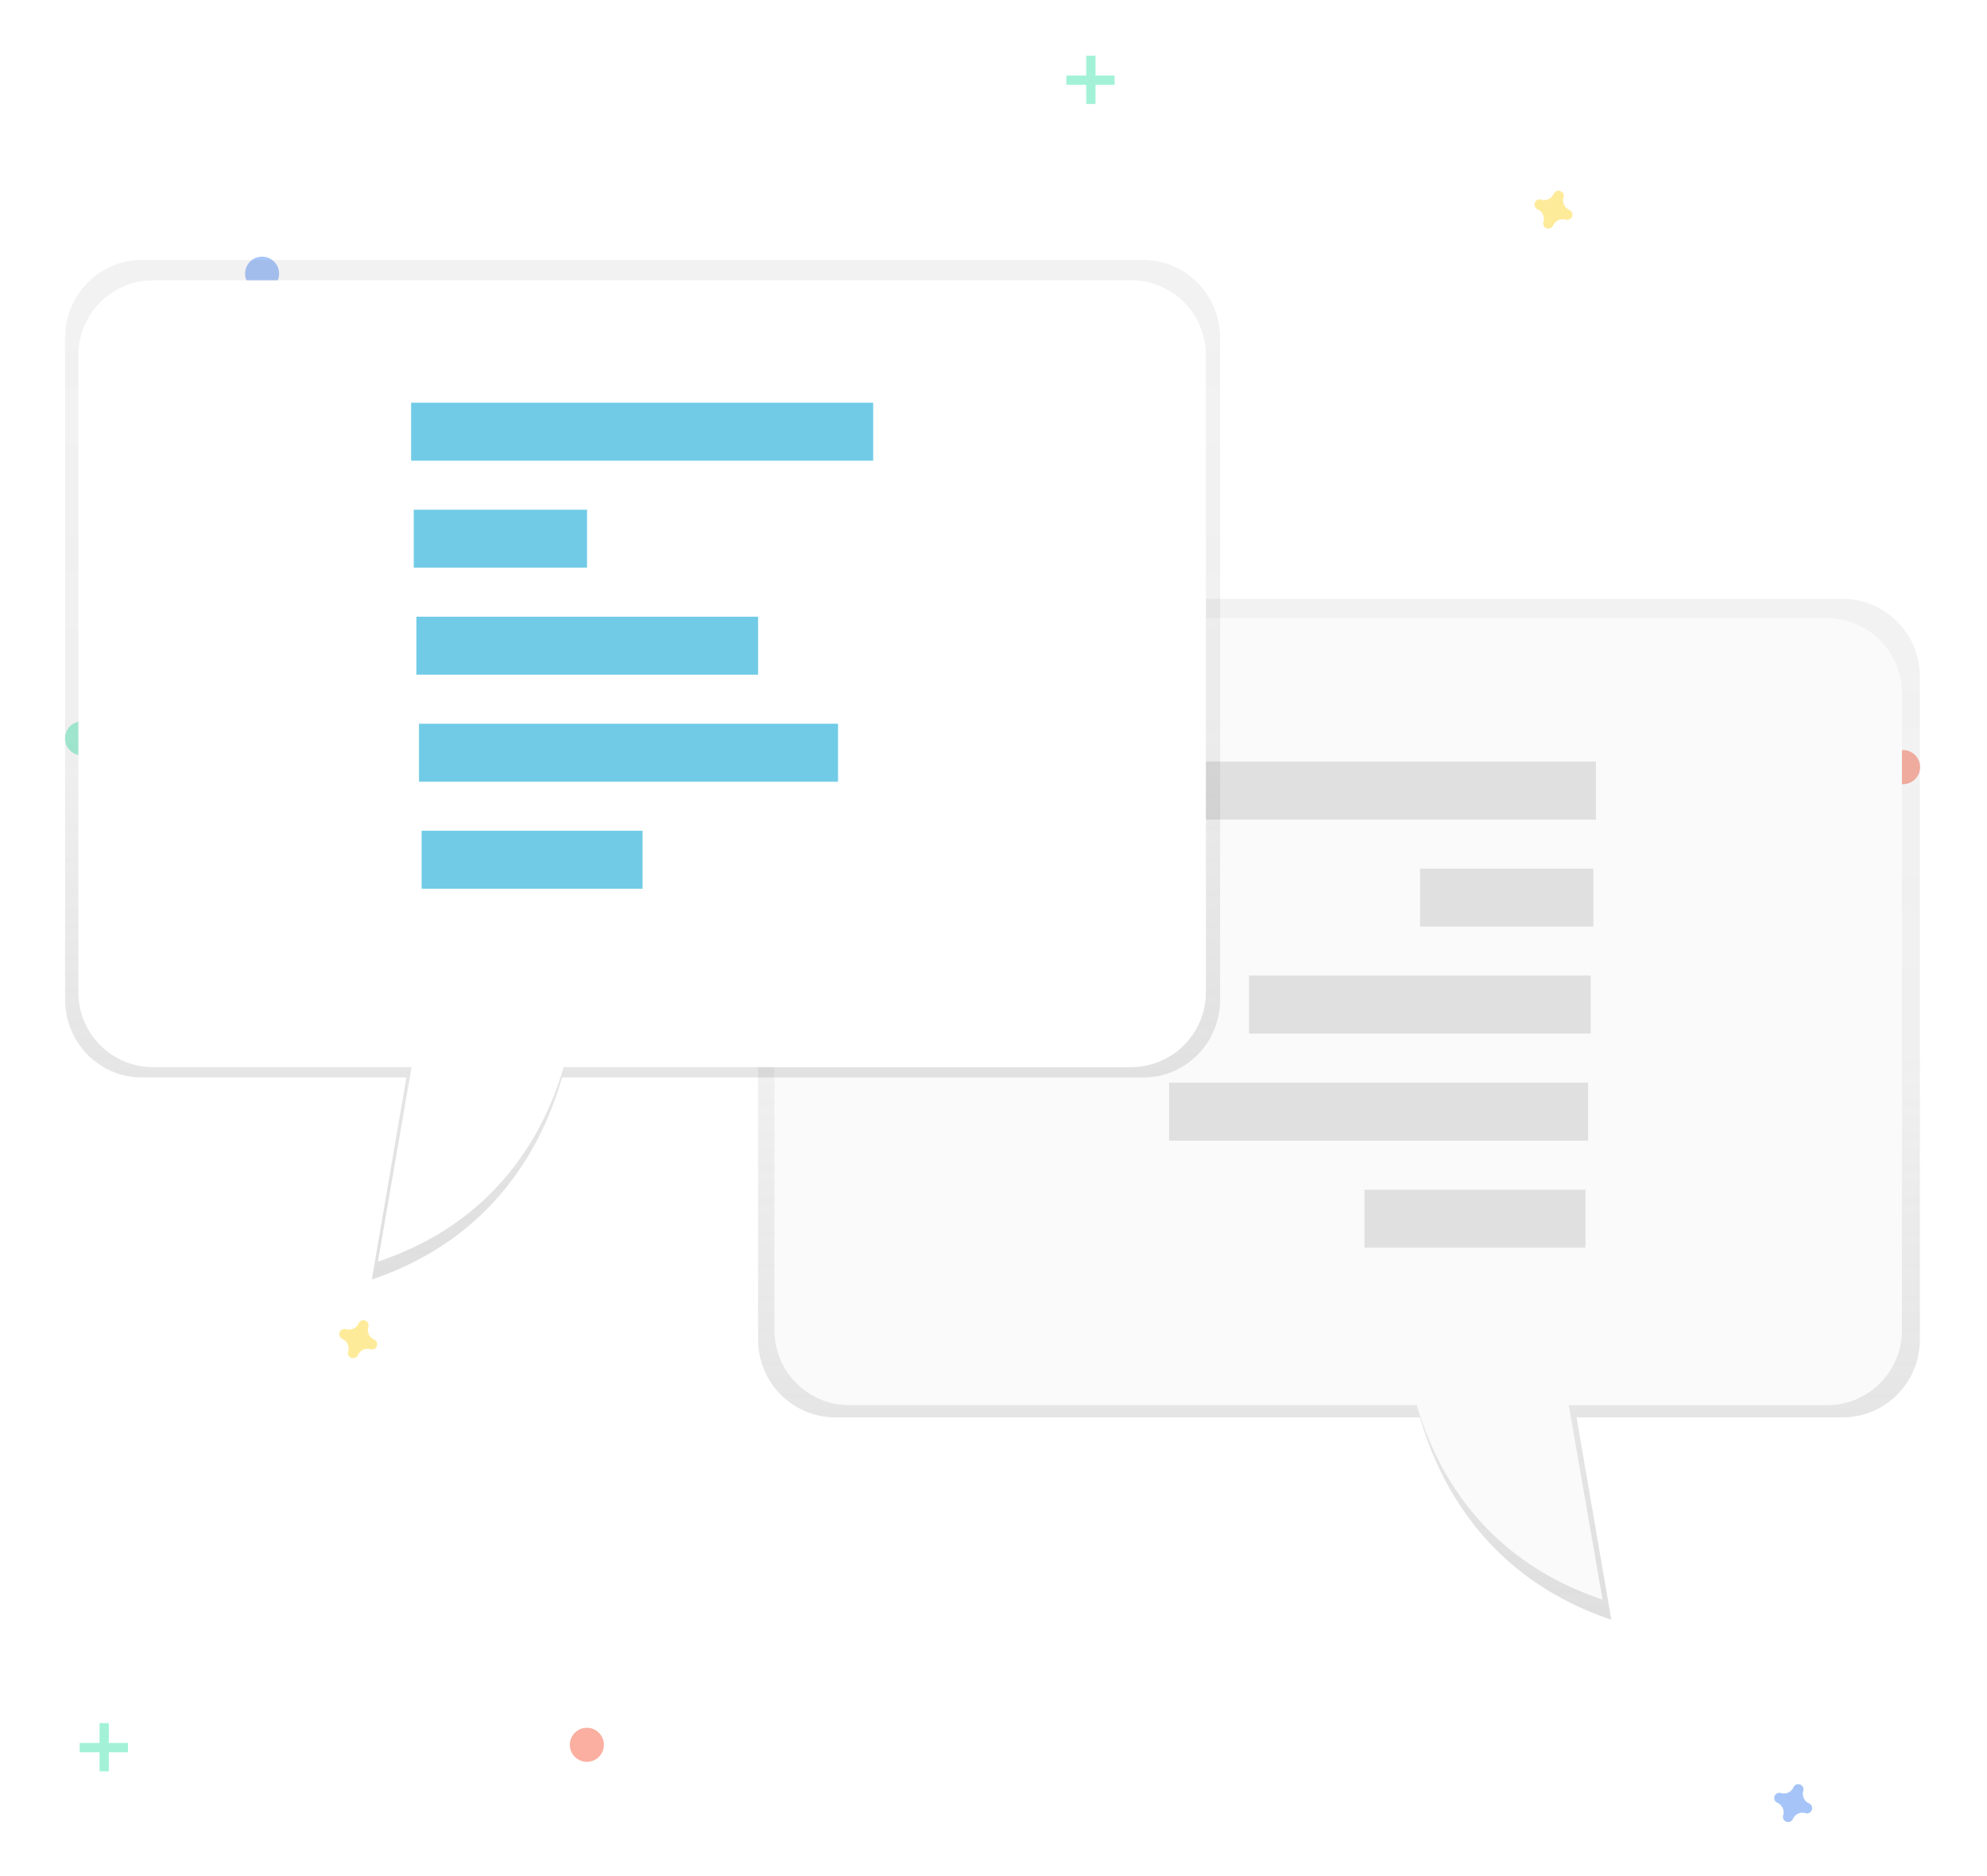 <svg xmlns="http://www.w3.org/2000/svg" width="214" height="202" viewBox="0 0 214 202">
    <defs>
        <filter id="a" width="108.5%" height="104.7%" x="-4.3%" y="-2.3%" filterUnits="objectBoundingBox">
            <feOffset dy="1" in="SourceAlpha" result="shadowOffsetOuter1"/>
            <feGaussianBlur in="shadowOffsetOuter1" result="shadowBlurOuter1" stdDeviation="3.5"/>
            <feColorMatrix in="shadowBlurOuter1" result="shadowMatrixOuter1" values="0 0 0 0 0 0 0 0 0 0 0 0 0 0 0 0 0 0 0.1 0"/>
            <feMerge>
                <feMergeNode in="shadowMatrixOuter1"/>
                <feMergeNode in="SourceGraphic"/>
            </feMerge>
        </filter>
        <linearGradient id="b" x1="49.999%" x2="49.999%" y1="100%" y2="0%">
            <stop offset="1%" stop-color="gray" stop-opacity=".25"/>
            <stop offset="54%" stop-color="gray" stop-opacity=".12"/>
            <stop offset="100%" stop-color="gray" stop-opacity=".1"/>
        </linearGradient>
        <linearGradient id="c" x1="49.996%" x2="49.996%" y1="100%" y2="0%">
            <stop offset="1%" stop-color="gray" stop-opacity=".25"/>
            <stop offset="54%" stop-color="gray" stop-opacity=".12"/>
            <stop offset="100%" stop-color="gray" stop-opacity=".1"/>
        </linearGradient>
    </defs>
    <g fill="none" fill-rule="nonzero" filter="url(#a)" transform="translate(-81 -173)">
        <g opacity=".5" transform="translate(88 178)">
            <g fill="#47E6B1">
                <path d="M3.72 179.55h1v5.195h-1z"/>
                <path d="M6.777 181.69v1H1.581v-1z"/>
            </g>
            <g fill="#47E6B1">
                <path d="M109.986 0h1v5.196h-1z"/>
                <path d="M113.042 2.139v1h-5.196v-1z"/>
            </g>
            <path fill="#4D8AF0" d="M187.84 188.2a1.123 1.123 0 0 1-.627-1.357.54.54 0 0 0 .025-.124.563.563 0 0 0-1.011-.373.54.54 0 0 0-.064.11 1.123 1.123 0 0 1-1.357.626.54.54 0 0 0-.124-.025.563.563 0 0 0-.373 1.011.54.54 0 0 0 .11.064c.523.227.792.81.626 1.356a.54.54 0 0 0-.024.125.563.563 0 0 0 1.01.372.54.54 0 0 0 .064-.11 1.123 1.123 0 0 1 1.357-.625.54.54 0 0 0 .124.024.563.563 0 0 0 .373-1.01.54.54 0 0 0-.11-.064z"/>
            <path fill="#FDD835" d="M33.294 138.246a1.123 1.123 0 0 1-.627-1.357.54.54 0 0 0 .025-.124.563.563 0 0 0-1.011-.373.54.54 0 0 0-.063.11 1.123 1.123 0 0 1-1.357.626.54.54 0 0 0-.125-.024.563.563 0 0 0-.372 1.01.54.54 0 0 0 .11.064c.522.227.792.811.625 1.357a.54.54 0 0 0-.024.124.563.563 0 0 0 1.011.373.54.54 0 0 0 .063-.11 1.123 1.123 0 0 1 1.357-.626.54.54 0 0 0 .124.024.563.563 0 0 0 .373-1.01.54.54 0 0 0-.11-.064zM162.017 16.609a1.123 1.123 0 0 1-.626-1.357.54.54 0 0 0 .024-.124.563.563 0 0 0-1.01-.373.54.54 0 0 0-.064.11 1.123 1.123 0 0 1-1.357.626.54.54 0 0 0-.124-.024.563.563 0 0 0-.373 1.01.54.54 0 0 0 .11.064c.523.227.792.811.626 1.357a.54.54 0 0 0-.024.124.563.563 0 0 0 1.01.373.54.54 0 0 0 .064-.11 1.123 1.123 0 0 1 1.357-.626.54.54 0 0 0 .124.024.563.563 0 0 0 .373-1.01.54.54 0 0 0-.11-.064z"/>
            <circle cx="197.963" cy="76.607" r="1.834" fill="#F55F44"/>
            <circle cx="56.207" cy="181.888" r="1.834" fill="#F55F44"/>
            <circle cx="179.125" cy="116.256" r="1.834" fill="#F55F44"/>
            <circle cx="21.228" cy="23.471" r="1.834" fill="#4D8AF0"/>
            <circle cx="1.834" cy="73.51" r="1.834" fill="#47E6B1"/>
        </g>
        <path fill="url(#b)" d="M191.474 36.49H92.287c-9.742 0-17.641 8.003-17.641 17.873v61.863a8.38 8.38 0 0 0 2.413 5.927 8.321 8.321 0 0 0 5.884 2.479h62.988c2.097 7.28 7.356 17.314 20.607 21.787l-3.74-21.787h28.676a8.321 8.321 0 0 0 5.883-2.479 8.38 8.38 0 0 0 2.413-5.927v-71.33a8.38 8.38 0 0 0-2.413-5.927 8.321 8.321 0 0 0-5.883-2.478z" transform="translate(88 200)"/>
        <path fill="#FAFAFA" d="M277.805 238.576h-96.276c-4.542 0-8.897 1.81-12.109 5.033a17.213 17.213 0 0 0-5.015 12.15v59.473c0 4.459 3.602 8.073 8.046 8.073h61.142c2.035 6.999 7.147 16.646 20 20.946l-3.639-20.939h27.84c4.443 0 8.045-3.615 8.045-8.073v-68.583c.004-4.457-3.593-8.074-8.034-8.08z"/>
        <path fill="#E0E0E0" d="M203.12 254.015h49.763v6.242H203.12zM233.94 265.539h18.662v6.242H233.94zM215.517 277.062h36.8v6.242h-36.8zM206.906 288.586h45.131v6.242h-45.131zM227.959 300.109h23.795v6.242h-23.795z"/>
        <path fill="url(#c)" d="M8.248 0h107.91c4.557 0 8.249 3.758 8.249 8.394v71.24c0 4.636-3.692 8.394-8.248 8.394H53.536c-2.085 7.27-7.322 17.3-20.49 21.76l3.72-21.76H8.26C3.703 88.028.01 84.27.01 79.634V8.39C0 3.758 3.692 0 8.248 0z" transform="translate(88 200)"/>
        <path fill="#FFF" d="M97.487 202.184h105.34c4.444 0 8.047 3.615 8.047 8.074v68.582c0 4.46-3.603 8.074-8.046 8.074h-61.13c-2.034 6.999-7.146 16.645-20 20.945l3.63-20.945h-27.84c-4.444 0-8.047-3.615-8.047-8.074v-68.575a8.088 8.088 0 0 1 2.355-5.713 8.032 8.032 0 0 1 5.691-2.368z"/>
        <path fill="#71CBE6" d="M125.278 215.365h49.763v6.242h-49.763zM125.561 226.888h18.662v6.242h-18.662zM125.844 238.41h36.8v6.242h-36.8zM126.126 249.934h45.131v6.242h-45.131zM126.409 261.457h23.795v6.242h-23.795z"/>
    </g>
</svg>
